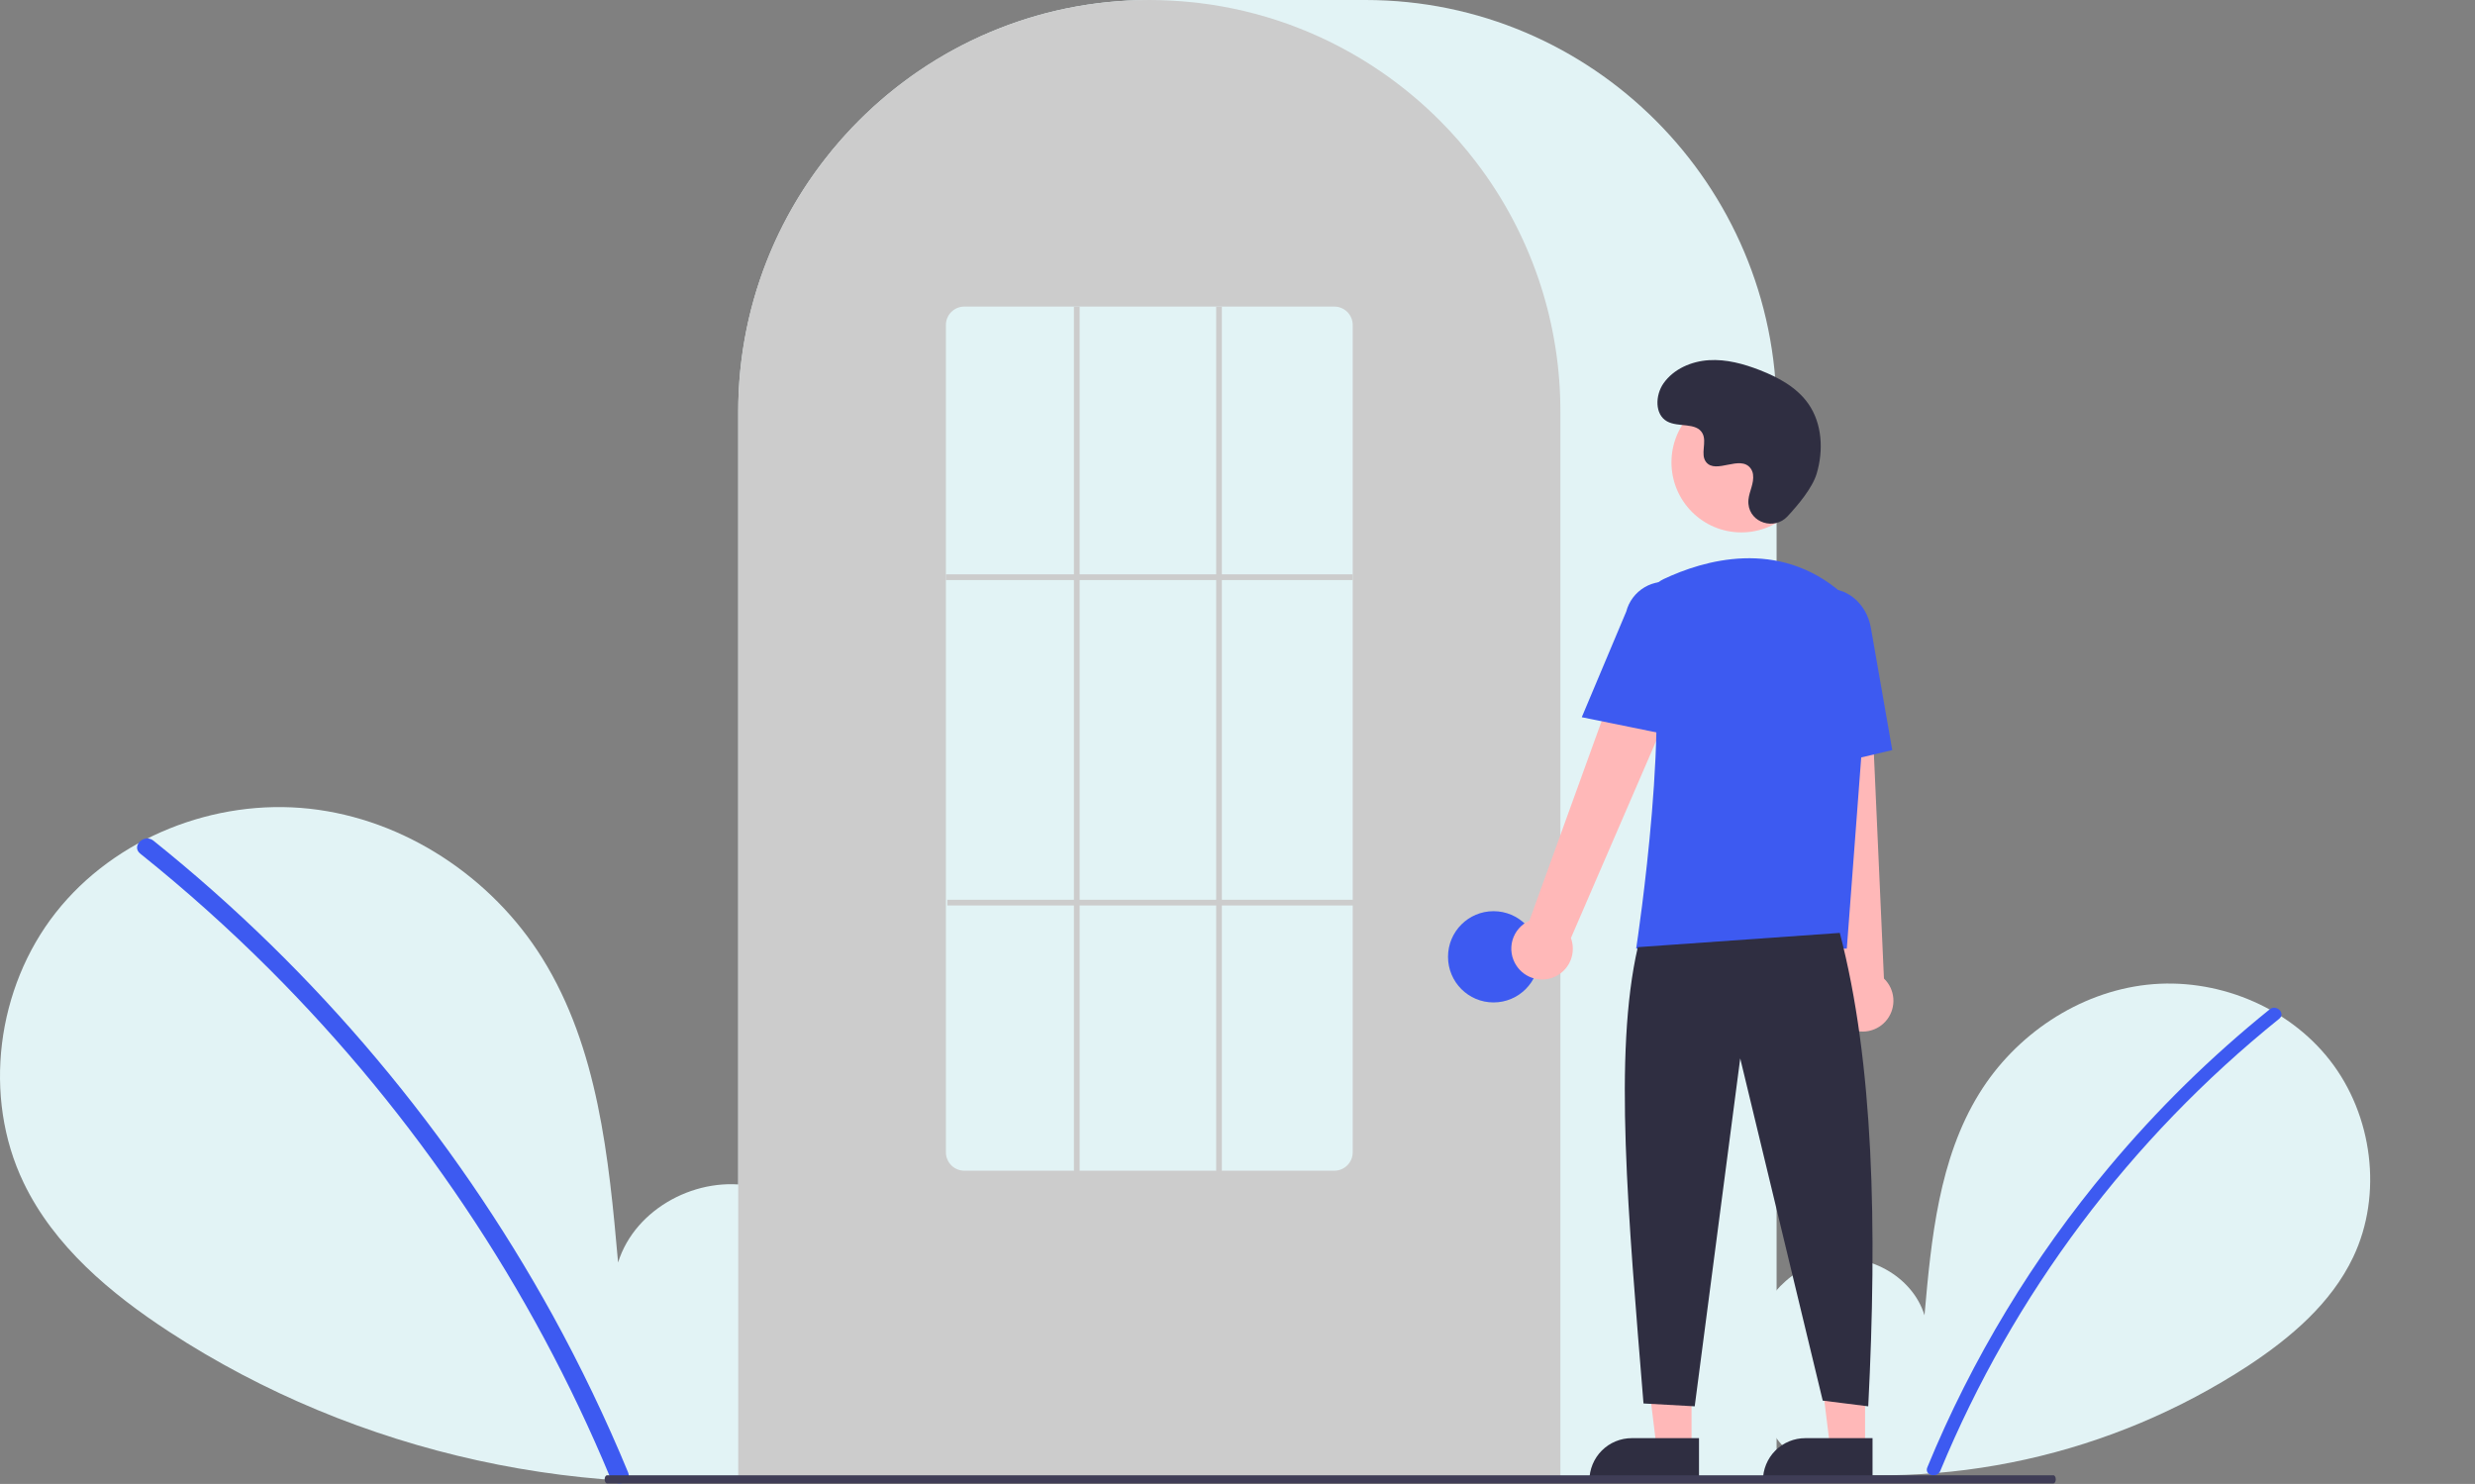 <svg width="467" height="280" viewBox="0 0 467 280" fill="none" xmlns="http://www.w3.org/2000/svg">
<rect x="0" y="0" width="467" height="280" fill="#808080" stroke="none"/>
<g clip-path="url(#clip0)">
<path d="M338.819 275.229C332.898 270.162 329.301 262.157 330.244 254.365C331.187 246.572 337.03 239.409 344.608 237.754C352.186 236.099 360.825 240.68 363.127 248.177C364.394 233.723 365.854 218.664 373.442 206.356C380.313 195.211 392.214 187.236 405.111 185.809C418.009 184.383 431.588 189.771 439.632 200.08C447.676 210.389 449.645 225.376 444.012 237.211C439.862 245.93 432.216 252.419 424.204 257.697C398.318 274.611 367.27 281.49 336.774 277.067L338.819 275.229Z" fill="#E2F3F5"/>
<path d="M428.268 190.449C417.174 199.388 406.996 209.386 397.882 220.297C383.619 237.315 372.077 256.396 363.659 276.874C363.043 278.368 365.495 279.018 366.104 277.541C379.878 244.26 401.868 214.926 430.061 192.223C431.327 191.203 429.523 189.438 428.268 190.449Z" fill="#3D5AF1"/>
<path d="M150.335 275.355C158.547 268.398 163.535 257.409 162.227 246.712C160.919 236.014 152.817 226.179 142.307 223.907C131.797 221.636 119.817 227.924 116.625 238.216C114.868 218.374 112.844 197.7 102.321 180.803C92.792 165.502 76.289 154.554 58.403 152.596C40.516 150.637 21.684 158.034 10.53 172.187C-0.625 186.339 -3.357 206.914 4.456 223.162C10.211 235.132 20.815 244.04 31.924 251.287C67.368 274.407 111.335 284.05 153.171 277.878" fill="#E2F3F5"/>
<path d="M28.944 158.619C44.324 170.949 58.433 184.739 71.069 199.789C83.706 214.824 94.831 231.03 104.289 248.179C109.576 257.799 114.325 267.696 118.515 277.826C119.369 279.886 115.97 280.783 115.125 278.746C107.703 260.887 98.52 243.788 87.709 227.693C76.95 211.656 64.636 196.684 50.94 182.987C43.194 175.244 35.02 167.926 26.457 161.066C24.702 159.659 27.203 157.224 28.944 158.619L28.944 158.619Z" fill="#3D5AF1"/>
<path d="M335.22 279.283H139.295V77.758C139.295 34.882 174.09 0 216.86 0H257.655C300.425 0 335.22 34.882 335.22 77.758V279.283Z" fill="#E2F3F5"/>
<path d="M294.425 279.283H139.295V77.758C139.252 61.329 144.441 45.315 154.108 32.048C154.464 31.561 154.819 31.081 155.186 30.605C159.861 24.458 165.425 19.044 171.694 14.542C172.048 14.284 172.404 14.03 172.765 13.776C178.01 10.137 183.684 7.162 189.658 4.919C190.013 4.785 190.374 4.649 190.735 4.52C196.138 2.587 201.739 1.263 207.434 0.572C207.787 0.524 208.149 0.486 208.512 0.448C214.062 -0.147 219.659 -0.147 225.209 0.448C225.57 0.486 225.933 0.524 226.29 0.573C231.983 1.264 237.582 2.587 242.984 4.52C243.345 4.649 243.706 4.785 244.062 4.92C249.962 7.134 255.57 10.065 260.759 13.646C261.12 13.894 261.481 14.148 261.836 14.402C265.35 16.916 268.651 19.717 271.704 22.777C274.153 25.231 276.435 27.847 278.535 30.607C278.9 31.081 279.255 31.561 279.611 32.047C289.278 45.315 294.467 61.329 294.425 77.758V279.283Z" fill="#CCCCCC"/>
<path d="M281.81 189.148C286.554 189.148 290.399 185.294 290.399 180.538C290.399 175.783 286.554 171.929 281.81 171.929C277.067 171.929 273.222 175.783 273.222 180.538C273.222 185.294 277.067 189.148 281.81 189.148Z" fill="#3D5AF1"/>
<path d="M319.17 273.247H312.589L309.458 247.8L319.171 247.801L319.17 273.247Z" fill="#FFB8B8"/>
<path d="M307.888 271.362H320.58V279.373H299.897C299.897 278.321 300.104 277.279 300.505 276.307C300.907 275.335 301.495 274.452 302.237 273.708C302.98 272.964 303.86 272.374 304.83 271.972C305.799 271.569 306.839 271.362 307.888 271.362Z" fill="#2F2E41"/>
<path d="M351.914 273.247H345.333L342.202 247.8L351.915 247.801L351.914 273.247Z" fill="#FFB8B8"/>
<path d="M340.632 271.362H353.323V279.373H332.641C332.641 278.321 332.848 277.279 333.249 276.307C333.651 275.335 334.239 274.452 334.981 273.708C335.723 272.964 336.604 272.374 337.574 271.972C338.543 271.569 339.582 271.362 340.632 271.362Z" fill="#2F2E41"/>
<path d="M286.157 182.244C285.684 181.545 285.369 180.75 285.235 179.916C285.101 179.081 285.151 178.228 285.382 177.415C285.613 176.602 286.019 175.85 286.571 175.211C287.123 174.573 287.808 174.063 288.578 173.719L310.949 111.907L321.957 117.929L296.414 176.999C296.906 178.334 296.892 179.803 296.375 181.128C295.858 182.453 294.874 183.542 293.61 184.189C292.345 184.835 290.888 184.994 289.515 184.636C288.141 184.278 286.947 183.427 286.157 182.244Z" fill="#FFB8B8"/>
<path d="M348.552 193.859C347.821 193.438 347.19 192.862 346.705 192.171C346.22 191.48 345.891 190.691 345.743 189.859C345.595 189.027 345.631 188.173 345.848 187.356C346.065 186.539 346.458 185.78 346.999 185.132L340.069 119.746L352.596 120.32L355.476 184.636C356.502 185.619 357.132 186.946 357.247 188.364C357.362 189.782 356.954 191.194 356.101 192.33C355.247 193.467 354.007 194.251 352.616 194.532C351.225 194.814 349.779 194.574 348.552 193.859Z" fill="#FFB8B8"/>
<path d="M328.567 100.458C335.848 100.458 341.751 94.54 341.751 87.241C341.751 79.942 335.848 74.024 328.567 74.024C321.286 74.024 315.383 79.942 315.383 87.241C315.383 94.54 321.286 100.458 328.567 100.458Z" fill="#FFB8B8"/>
<path d="M348.468 178.988H308.721L308.769 178.678C308.84 178.214 315.852 132.164 310.68 117.098C310.161 115.617 310.207 113.997 310.809 112.548C311.41 111.099 312.525 109.925 313.938 109.25H313.938C321.331 105.76 335.521 101.463 347.498 111.892C349.261 113.452 350.637 115.401 351.518 117.587C352.399 119.772 352.761 122.132 352.576 124.482L348.468 178.988Z" fill="#3D5AF1"/>
<path d="M316.354 138.969L298.46 135.33L306.848 115.403C307.35 113.473 308.595 111.822 310.31 110.811C312.025 109.8 314.07 109.512 315.996 110.011C317.923 110.509 319.573 111.753 320.586 113.47C321.598 115.187 321.89 117.236 321.398 119.169L316.354 138.969Z" fill="#3D5AF1"/>
<path d="M339.273 145.727L338.197 121.005C337.381 116.357 340.035 111.964 344.116 111.246C348.199 110.531 352.185 113.754 353.005 118.435L357.048 141.535L339.273 145.727Z" fill="#3D5AF1"/>
<path d="M347.145 176.028C353.541 200.446 354.239 231.492 352.513 265.356L343.925 264.28L328.358 199.705L319.77 265.356L310.107 264.818C307.221 229.286 304.41 198.782 309.034 178.719L347.145 176.028Z" fill="#2F2E41"/>
<path d="M337.254 97.455C334.795 100.082 330.227 98.672 329.906 95.084C329.881 94.805 329.883 94.525 329.912 94.247C330.077 92.657 330.993 91.214 330.774 89.536C330.724 89.118 330.569 88.721 330.323 88.38C328.363 85.749 323.762 89.557 321.912 87.175C320.778 85.714 322.112 83.415 321.241 81.782C320.092 79.628 316.69 80.691 314.556 79.511C312.182 78.198 312.324 74.547 313.887 72.326C315.793 69.617 319.134 68.172 322.434 67.963C325.734 67.755 329.011 68.649 332.092 69.853C335.593 71.221 339.064 73.111 341.218 76.196C343.837 79.948 344.089 84.993 342.779 89.381C341.982 92.05 339.263 95.311 337.254 97.455Z" fill="#2F2E41"/>
<path d="M387.46 279.896H114.527C114.41 279.895 114.299 279.815 114.216 279.672C114.134 279.53 114.088 279.336 114.088 279.135C114.088 278.934 114.134 278.741 114.216 278.598C114.299 278.455 114.41 278.375 114.527 278.375H387.46C387.577 278.375 387.688 278.455 387.771 278.598C387.853 278.741 387.899 278.934 387.899 279.135C387.899 279.336 387.853 279.53 387.771 279.672C387.688 279.815 387.577 279.895 387.46 279.896Z" fill="#3F3D56"/>
<path d="M251.751 220.897H181.969C181.05 220.902 180.167 220.542 179.513 219.895C178.858 219.247 178.487 218.367 178.48 217.445V61.3C178.487 60.379 178.858 59.498 179.513 58.851C180.167 58.203 181.05 57.843 181.969 57.848H251.751C252.67 57.843 253.553 58.203 254.207 58.851C254.861 59.498 255.233 60.379 255.24 61.3V217.445C255.233 218.367 254.861 219.247 254.207 219.895C253.553 220.542 252.67 220.902 251.751 220.897Z" fill="#E2F3F5"/>
<path d="M255.24 108.371H178.48V109.448H255.24V108.371Z" fill="#CCCCCC"/>
<path d="M255.508 169.776H178.748V170.852H255.508V169.776Z" fill="#CCCCCC"/>
<path d="M203.709 57.848H202.635V221.435H203.709V57.848Z" fill="#CCCCCC"/>
<path d="M230.548 57.848H229.474V221.435H230.548V57.848Z" fill="#CCCCCC"/>
</g>
<defs>
<clipPath id="clip0">
<rect width="467" height="279.896" fill="white"/>
</clipPath>
</defs>
</svg>
